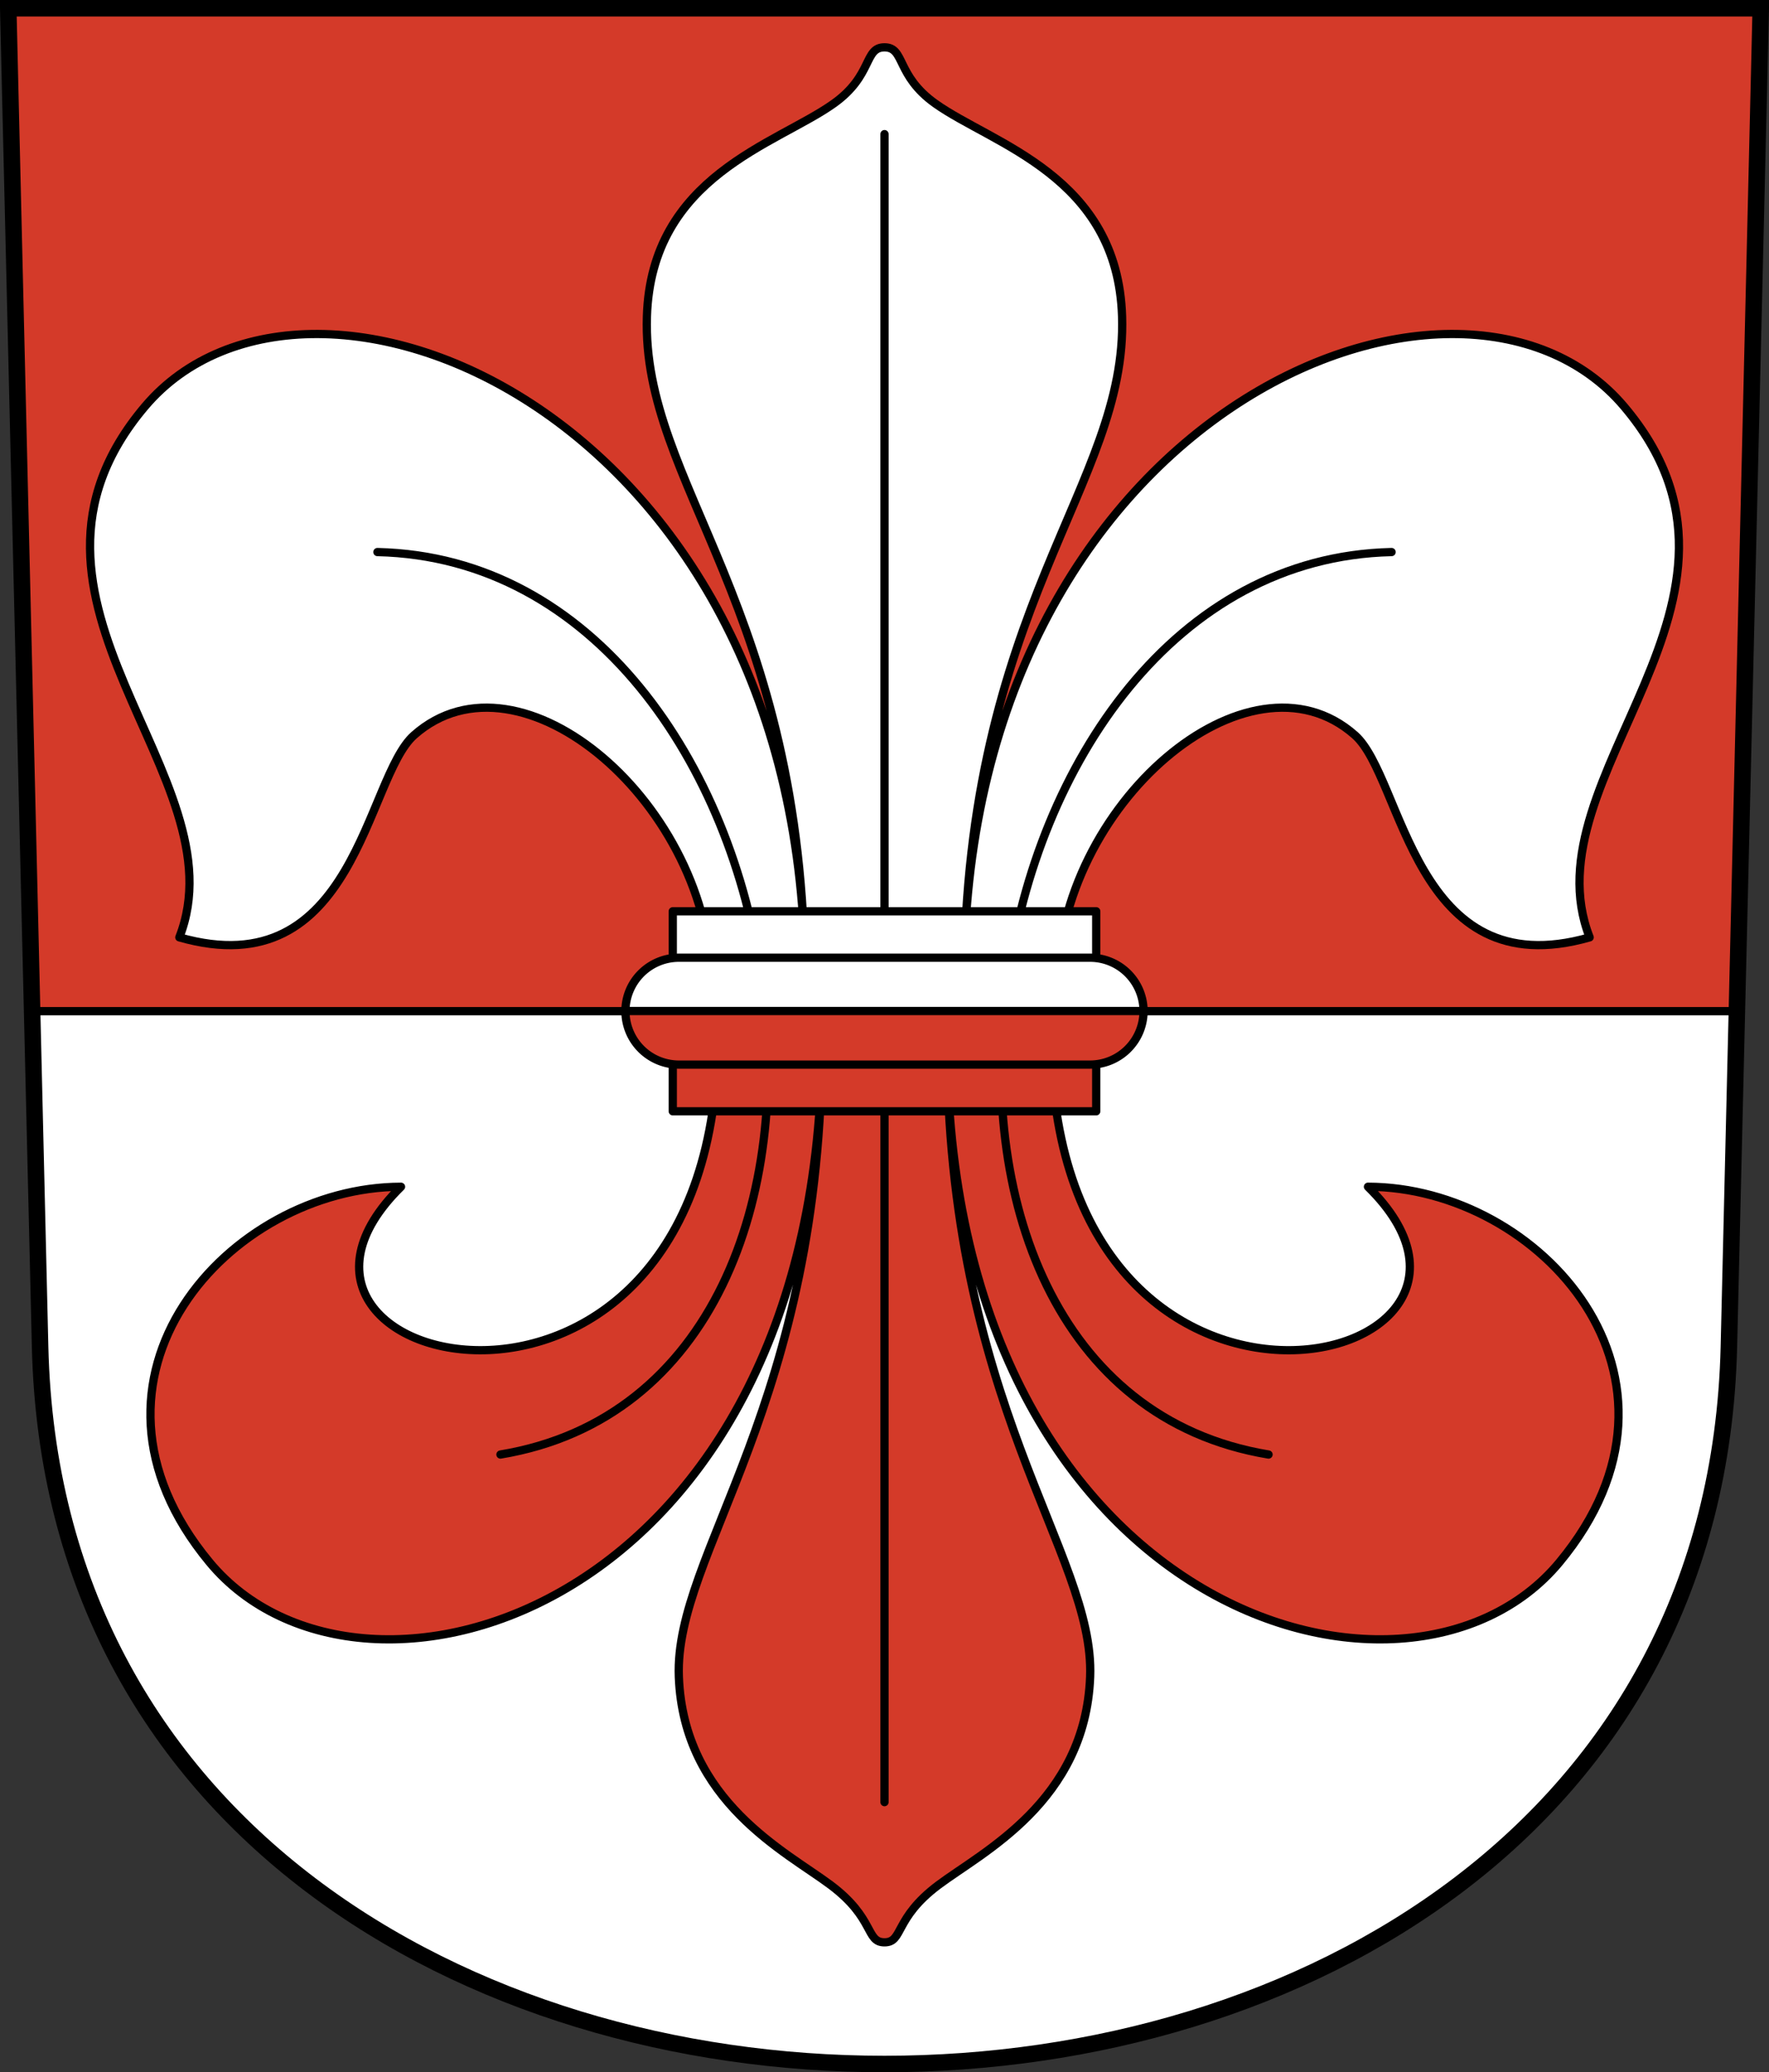 <svg xmlns="http://www.w3.org/2000/svg" xmlns:xlink="http://www.w3.org/1999/xlink" version="1.0" width="214.453" height="251.199"><rect width="100%" height="100%" fill="#333333" stroke="none"/><path d="m17.717 806.79 3.862 162.27c2.76 115.906 201.969 115.906 204.728 0l3.863-162.27H17.717z" style="fill:#fff;fill-opacity:1;fill-rule:evenodd;stroke:none;stroke-width:2;stroke-linecap:butt;stroke-miterlimit:4;stroke-dashoffset:0;stroke-opacity:1" transform="translate(-16.717 -805.79)"/><path d="m17.724 806.8 2.907 121.562h206.656l2.875-121.563H17.724z" style="fill:#d43a29;fill-opacity:1;fill-rule:evenodd;stroke:#000;stroke-width:.999;stroke-linecap:butt;stroke-linejoin:miter;stroke-miterlimit:4;stroke-dasharray:none;stroke-opacity:1" transform="translate(-16.717 -805.79)"/><path d="M144.86 925.569c0-22.183 23.206-42.107 36.117-30.658 5.883 5.217 7.09 30.62 28.451 24.504-7.702-19.587 24.059-40.85 4.164-64.358-20.018-23.653-80.232.753-80.02 69.93.213-45.971 19.821-60.302 19.172-80.846-.538-17.036-15.688-20.846-22.642-25.796-4.791-3.41-3.648-6.816-6.159-6.816-2.51 0-1.367 3.407-6.159 6.816-6.954 4.95-22.104 8.76-22.642 25.796-.649 20.544 18.96 34.875 19.172 80.847.212-69.178-60.002-93.584-80.02-69.931-19.894 23.508 11.867 44.771 4.164 64.358 21.362 6.116 22.568-19.287 28.452-24.504 12.91-11.449 36.117 8.475 36.117 30.658" style="fill:#fff;fill-opacity:1;fill-rule:evenodd;stroke:#000;stroke-width:1px;stroke-linecap:butt;stroke-linejoin:round;stroke-opacity:1" transform="translate(-16.717 -805.79)"/><path d="M144.13 931.189c0 54.983 61.198 40.87 38.423 18.458 20.816.034 41.765 23.143 23.204 45.531-18.484 22.296-74.241 5.979-74.241-63.428 0 44.559 17.947 62.18 17.357 77.313-.589 15.127-13.044 21.212-18.415 25.245-5.371 4.033-4.219 6.93-6.515 6.93-2.296 0-1.143-2.897-6.514-6.93-5.371-4.033-17.827-10.118-18.416-25.245-.59-15.134 17.357-32.754 17.357-77.313 0 69.407-55.757 85.724-74.241 63.428-18.56-22.388 2.388-45.497 23.204-45.53-22.775 22.41 38.423 36.524 38.423-18.46" style="fill:#d43a29;fill-opacity:1;fill-rule:evenodd;stroke:#000;stroke-width:1px;stroke-linecap:butt;stroke-linejoin:round;stroke-opacity:1" transform="translate(-16.717 -805.79)"/><path d="M123.943 822.047v202.198" style="fill:none;fill-opacity:.75;fill-rule:evenodd;stroke:#000;stroke-width:.999;stroke-linecap:round;stroke-linejoin:miter;stroke-miterlimit:4;stroke-dasharray:none;stroke-opacity:1" transform="translate(-16.717 -805.79)"/><g transform="translate(-17.579 -805.79)" style="stroke:#000"><path d="M63.332 872.71c52.594 1.18 66.701 100.812 14.917 109.398" id="a" style="fill:none;fill-opacity:.75;fill-rule:evenodd;stroke:#000;stroke-width:1px;stroke-linecap:round;stroke-linejoin:miter;marker:none;marker-start:none;marker-mid:none;marker-end:none;stroke-miterlimit:4;stroke-dasharray:none;stroke-dashoffset:0;stroke-opacity:1;visibility:visible;display:inline;overflow:visible;enable-background:accumulate"/><use transform="matrix(-1 0 0 1 249.611 0)" style="stroke:#000" width="248.031" height="248.031" xlink:href="#a"/></g><path style="fill:#d43a29;fill-opacity:1;fill-rule:evenodd;stroke:#000;stroke-width:1px;stroke-linecap:butt;stroke-linejoin:round;marker:none;marker-start:none;marker-mid:none;marker-end:none;stroke-miterlimit:4;stroke-dasharray:none;stroke-dashoffset:0;stroke-opacity:1;visibility:visible;display:inline;overflow:visible;enable-background:accumulate" d="M98.275 928.346h51.336v12.155H98.275z" transform="translate(-16.717 -805.79)"/><path style="fill:#fff;fill-opacity:1;fill-rule:evenodd;stroke:#000;stroke-width:1px;stroke-linecap:butt;stroke-linejoin:round;marker:none;marker-start:none;marker-mid:none;marker-end:none;stroke-miterlimit:4;stroke-dasharray:none;stroke-dashoffset:0;stroke-opacity:1;visibility:visible;display:inline;overflow:visible;enable-background:accumulate" d="M98.275 916.256h51.336v12.09H98.275z" transform="translate(-16.717 -805.79)"/><path d="M99.034 921.884h49.818a6.48 6.48 0 0 1 6.495 6.495H92.539a6.48 6.48 0 0 1 6.495-6.495z" style="fill:#fff;fill-opacity:1;fill-rule:evenodd;stroke:#000;stroke-width:1px;stroke-linecap:butt;stroke-linejoin:miter;marker:none;marker-start:none;marker-mid:none;marker-end:none;stroke-miterlimit:4;stroke-dashoffset:0;stroke-opacity:1;visibility:visible;display:inline;overflow:visible;enable-background:accumulate" transform="translate(-16.717 -805.79)"/><path d="M99.034 934.84h49.818a6.48 6.48 0 0 0 6.495-6.494H92.539a6.48 6.48 0 0 0 6.495 6.495z" style="fill:#d43a29;fill-opacity:1;fill-rule:evenodd;stroke:#000;stroke-width:1px;stroke-linecap:butt;stroke-linejoin:miter;marker:none;marker-start:none;marker-mid:none;marker-end:none;stroke-miterlimit:4;stroke-dashoffset:0;stroke-opacity:1;visibility:visible;display:inline;overflow:visible;enable-background:accumulate" transform="translate(-16.717 -805.79)"/><path d="m17.717 806.79 3.862 162.27c2.76 115.906 201.969 115.906 204.728 0l3.863-162.27H17.717z" style="fill:none;fill-opacity:1;fill-rule:evenodd;stroke:#000;stroke-width:2;stroke-linecap:butt;stroke-miterlimit:4;stroke-dashoffset:0;stroke-opacity:1" transform="translate(-16.717 -805.79)"/></svg>
